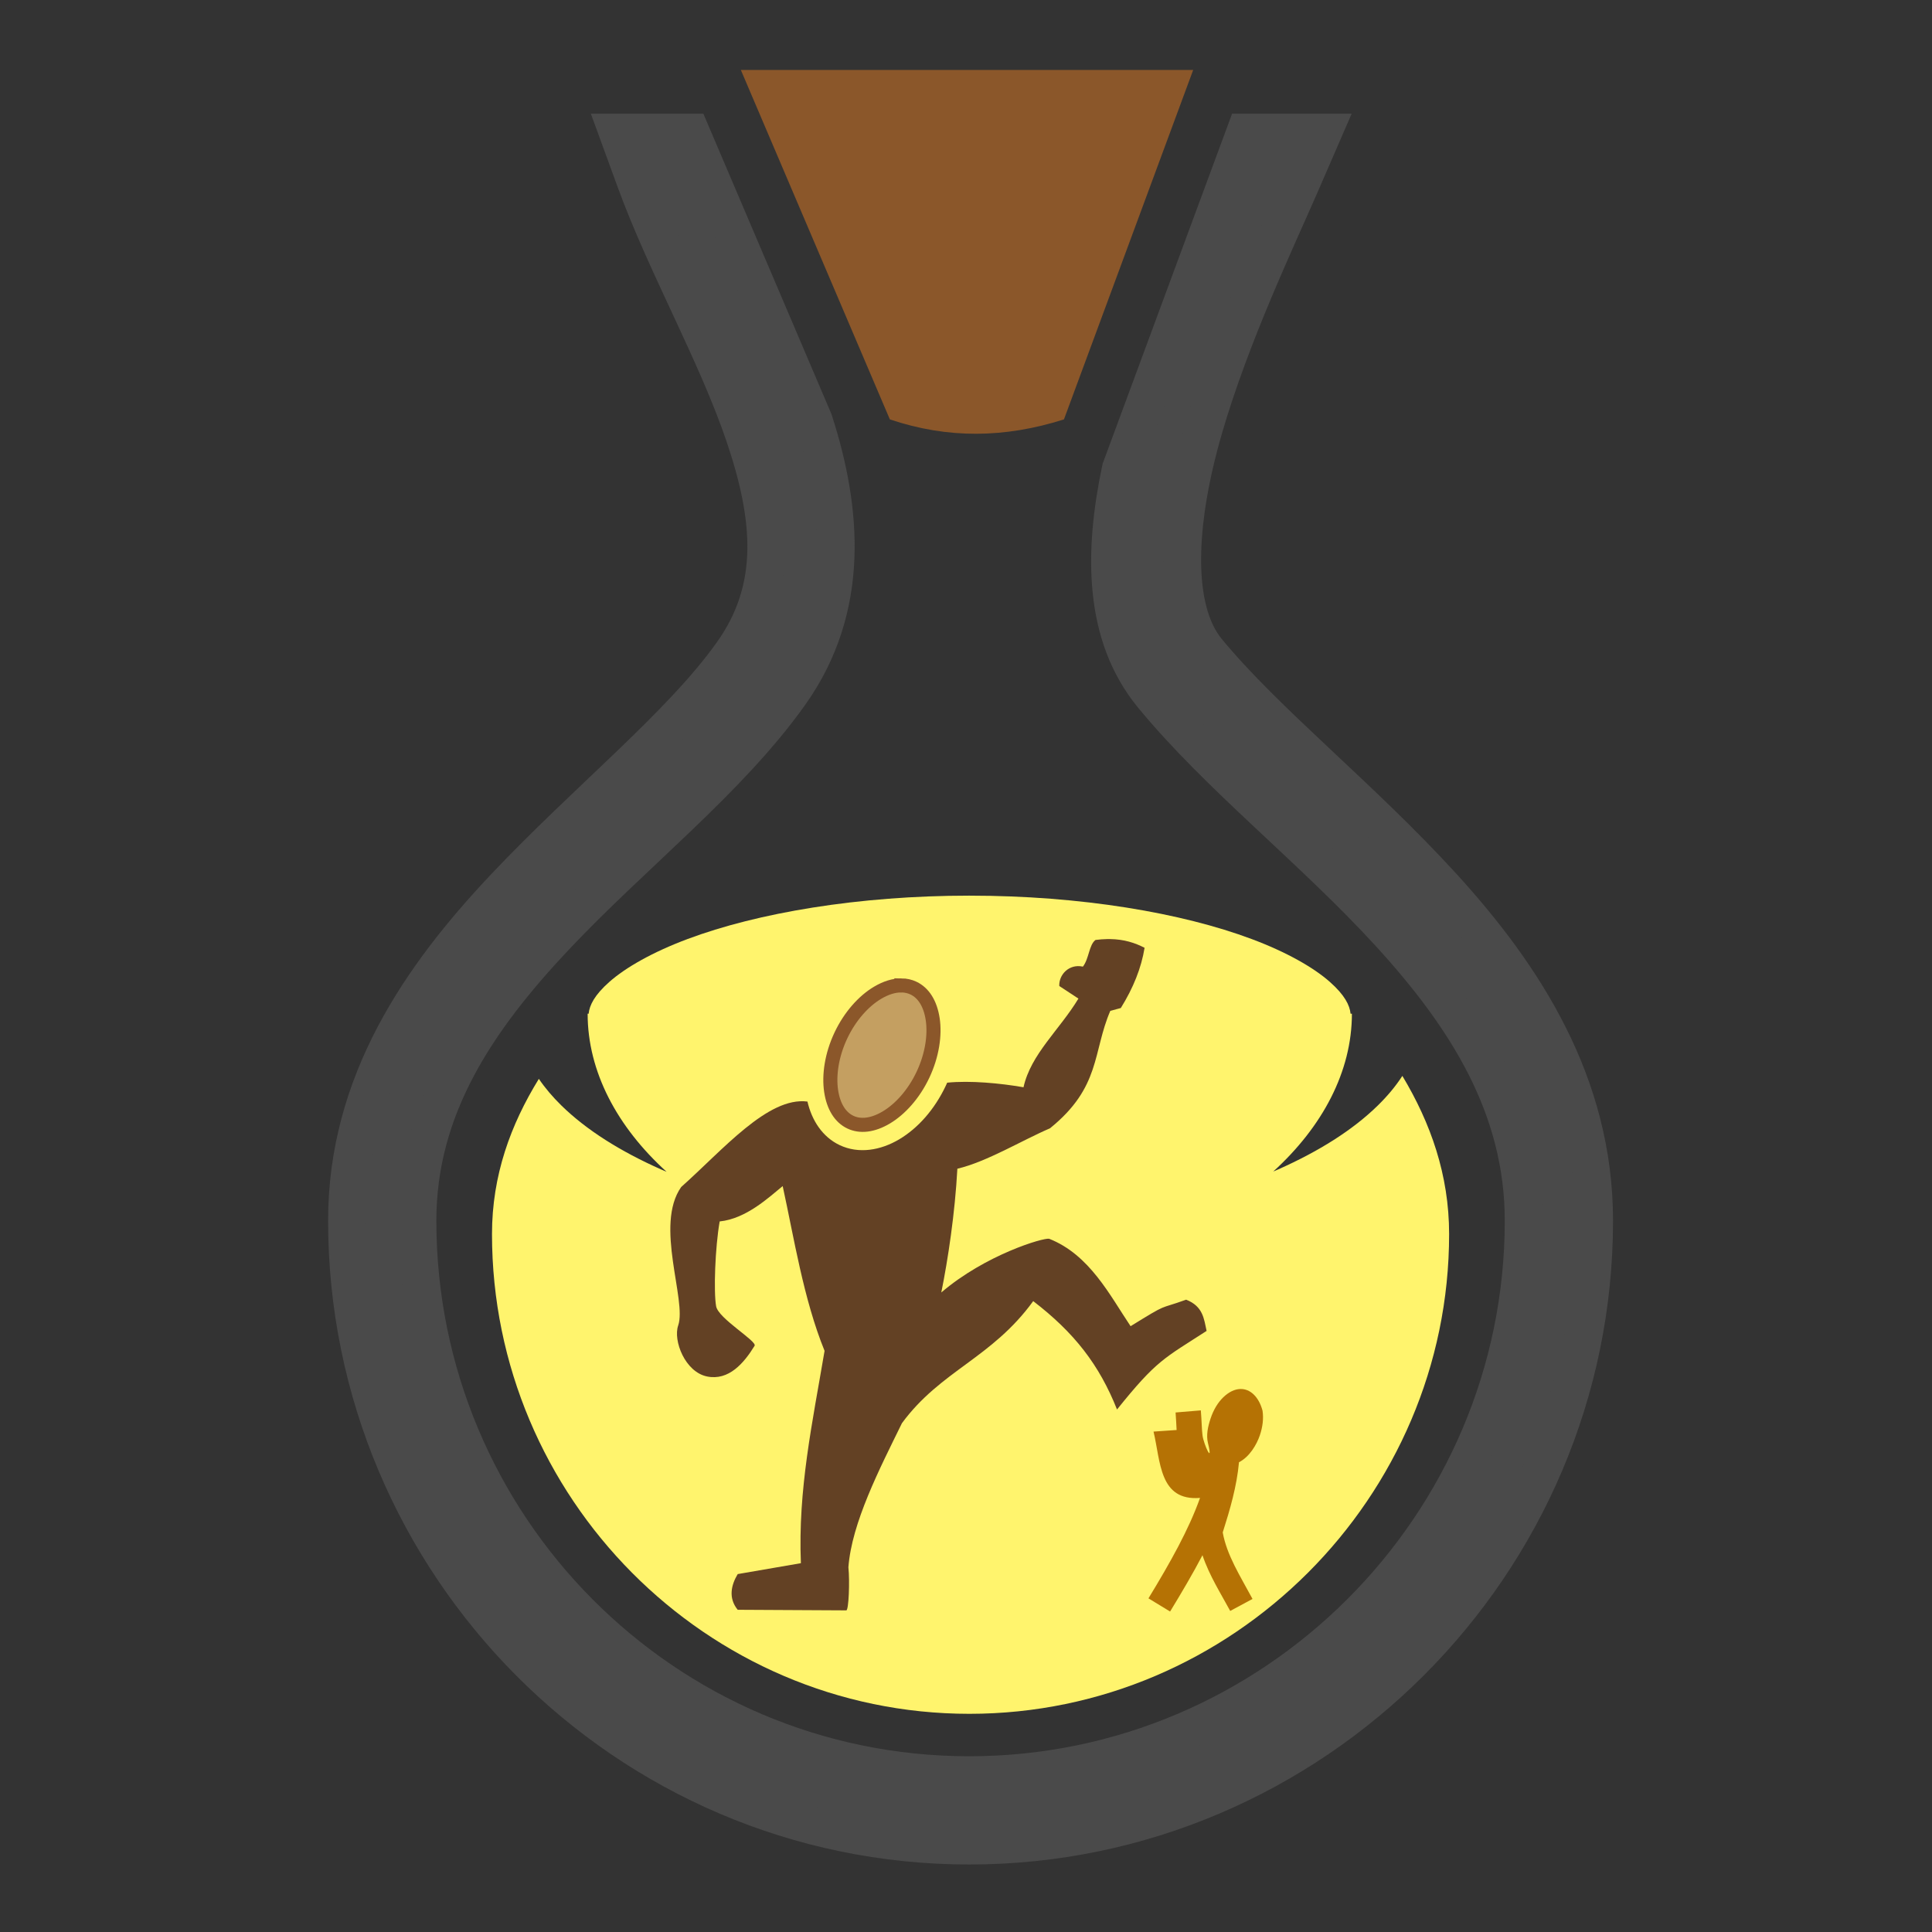 <?xml version="1.0" encoding="UTF-8" standalone="no"?>
<svg
   xmlns:dc="http://purl.org/dc/elements/1.1/"
   xmlns:cc="http://creativecommons.org/ns#"
   xmlns:rdf="http://www.w3.org/1999/02/22-rdf-syntax-ns#"
   xmlns:svg="http://www.w3.org/2000/svg"
   xmlns="http://www.w3.org/2000/svg"
   xmlns:sodipodi="http://sodipodi.sourceforge.net/DTD/sodipodi-0.dtd"
   xmlns:inkscape="http://www.inkscape.org/namespaces/inkscape"
   viewBox="0 0 512 512"
   style="height: 64px; width: 64px;"
   version="1.1"
   id="svg12"
   sodipodi:docname="potion-agrandissement.svg"
   inkscape:export-filename="/home/plic/Téléchargements/potion-agrandissement.png"
   inkscape:export-xdpi="24"
   inkscape:export-ydpi="24"
   inkscape:version="0.92.3 (2405546, 2018-03-11)">
  <rect x="0" y="0" width="512" height="512" fill="#333333" stroke="none"/>
  <defs
     id="defs16" />
  <sodipodi:namedview
     pagecolor="#ffffff"
     bordercolor="#666666"
     borderopacity="1"
     objecttolerance="10"
     gridtolerance="10"
     guidetolerance="10"
     inkscape:pageopacity="0"
     inkscape:pageshadow="2"
     inkscape:window-width="1368"
     inkscape:window-height="778"
     id="namedview14"
     showgrid="false"
     inkscape:zoom="0.4609375"
     inkscape:cx="-238.64407"
     inkscape:cy="256"
     inkscape:window-x="2456"
     inkscape:window-y="263"
     inkscape:window-maximized="0"
     inkscape:current-layer="svg12" />
  <g
     class=""
     transform="translate(0,0)"
     style="touch-action: none;"
     id="g10">
    <g
       id="g8">
      <path
         d="M196.336 18.547L235.822 111.145C251.25 116.335 266.288 116.105 281.957 111.148L316.203 18.548L196.336 18.548Z"
         class=""
         fill="#8b572a"
         fill-opacity="1"
         id="path2" />
      <path
         d="M163.73 35.12L168.31 47.67C176.595 70.375 189.89 93.59 197.268 115.354C204.644 137.118 206.368 155.736 194.128 173C180.448 192.295 155.54 212.036 133.506 235.426C111.472 258.816 91.95 286.95 91.95 323.506C91.95 414.502 165.813 489.113 256.86 489.113C347.906 489.113 422.467 414.551 422.467 323.506C422.467 287.153 403.834 258.531 382.121 234.779C360.409 211.027 335.274 191.207 319.891 172.474C310.711 161.298 311.808 138.338 319.011 113.526C326.213 88.714 338.276 63.489 344.919 48.186L350.589 35.12L330 35.12L297.018 124.307C292.39 146.27 292.218 168.227 305.448 184.337C322.942 205.639 348.034 225.189 368.328 247.389C388.623 269.587 403.778 293.496 403.778 323.505C403.778 404.357 337.714 470.425 256.858 470.425C176.005 470.425 110.638 404.41 110.638 323.505C110.638 293.557 126.392 270.23 147.108 248.239C167.828 226.249 193.148 206.689 209.371 183.809C225.455 161.124 223.323 135.209 215.661 111.505L191.399 54.612C191.283 54.347 191.157 54.074 191.042 53.81L191.059 53.81L183.089 35.12L163.73 35.12Z"
         class=""
         fill="#4a4a4a"
         fill-opacity="1"
         stroke="#4a4a4a"
         stroke-opacity="1"
         stroke-width="10"
         id="path4" />
      <path
         d="M256.955 237.354C227.429 237.354 200.711 241.929 182.203 248.854C172.949 252.316 165.789 256.404 161.471 260.224C157.543 263.7 156.208 266.427 155.997 268.644L155.73 268.644C155.73 283.991 163.538 298.634 176.646 310.531C176.141 310.314 175.621 310.104 175.123 309.881C164.396 305.101 155.441 299.503 148.736 292.929C146.506 290.742 144.496 288.397 142.799 285.909C135.319 298.049 130.384 311.497 130.384 327.049C130.384 396.819 187.129 454.181 256.901 454.181C326.673 454.181 384.031 396.821 384.031 327.051C384.031 311.328 379.108 297.567 371.641 285.121C369.839 287.903 367.641 290.511 365.175 292.929C358.47 299.503 349.515 305.099 338.788 309.882C338.344 310.08 337.88 310.267 337.432 310.462C350.492 298.577 358.269 283.962 358.269 268.645L357.915 268.645C357.705 266.429 356.369 263.702 352.44 260.227C348.123 256.407 340.963 252.317 331.71 248.857C313.2 241.931 286.48 237.357 256.955 237.357Z"
         class="selected"
         fill="#fff46d"
         fill-opacity="1"
         id="path6" />
    </g>
  </g>
  <g
     id="g28"
     class=""
     transform="matrix(0.373,0,0,0.373,160.691,242.324)">
    <g
       id="g26">
      <path
         id="path20"
         class=""
         d="m 357.796,17.533 c -0.686,-0.01 -1.372,-0.009 -2.058,0.003 -2.574,0.046 -5.301,0.247 -8.203,0.621 -4.663,3.477 -4.538,13.246 -8.952,18.954 -9.888,-2.176 -17.187,5.81 -16.779,13.777 l 13.6,8.93 c -13.526,22.345 -33.82,39.466 -39.022,63 -16.566,-2.885 -38.03,-4.903 -54.232,-3.256 -0.317,0.713 -0.632,1.426 -0.967,2.137 -7.961,16.865 -19.716,30.123 -33.039,38.064 -13.323,7.941 -28.946,10.586 -42.514,4.098 -12.117,-5.795 -19.646,-17.476 -22.757,-30.885 -28.118,-3.618 -60.113,34.404 -89.708,60.709 -19.094,27.134 4.077,80.52 -2.126,98.36 -3.741,10.756 4.885,33.1 20.544,36.263 15.336,3.098 26.122,-9.397 33.727,-21.799 2.006,-3.27 -25.782,-19.36 -27.326,-28.098 -1.844,-10.43 -0.717,-41.722 2.525,-60.271 18.983,-1.913 35.11,-17.272 44.768,-25.108 8.071,36.793 14.738,80.07 29.758,117.065 -8.645,51.14 -18.984,98.52 -16.819,150.85 l -44.894,7.75 c -4.62,7.753 -6.843,16.91 -0.02,25.365 0,0 74.398,0.412 77.207,0.412 1.673,-0.32 2.503,-20.515 1.455,-30.611 2.354,-31.588 22.146,-69.96 38.055,-102.399 27.546,-37.452 63.778,-46.092 93.254,-86.709 29.25,22.461 46.953,45.293 59.545,77.008 28.265,-35.233 33.557,-36.365 63.638,-55.832 -1.861,-8.516 -2.47,-17.504 -14.537,-22.193 -20.54,7.464 -11.65,1.68 -39.459,18.836 -14.72,-21.902 -29.08,-50.748 -57.85,-62.114 -3.86,-0.917 -45.101,11.195 -76.636,38.158 4.707,-23.282 9.712,-56.212 11.414,-87.923 20.94,-4.93 45.912,-20.178 65.79,-28.711 36.293,-29.313 30.23,-54.157 42.88,-83.47 l 7.45,-1.99 c 8.9,-14.321 14.563,-28.469 16.894,-42.79 -6.779,-3.49 -14.48,-6.059 -24.606,-6.201 z"
         inkscape:connector-curvature="0"
         style="fill:#634124;fill-opacity:1" />
      <path
         id="path22"
         class="selected"
         d="m 209.613,50.449 c -5.176,-0.044 -10.926,1.668 -16.985,5.279 -9.693,5.778 -19.438,16.398 -26.007,30.314 -6.57,13.916 -8.595,28.229 -6.922,39.442 1.672,11.213 6.592,18.74 13.615,22.1 7.023,3.358 15.93,2.441 25.623,-3.337 9.693,-5.778 19.439,-16.398 26.008,-30.314 6.569,-13.916 8.594,-28.229 6.922,-39.442 -1.673,-11.213 -6.595,-18.739 -13.618,-22.097 -2.633,-1.26 -5.531,-1.92 -8.636,-1.945 z"
         inkscape:connector-curvature="0"
         style="fill:#c49f61;fill-opacity:1;stroke:#8b572a;stroke-width:10;stroke-opacity:1" />
      <path
         id="path24"
         class=""
         d="m 450.296,337.197 c -3.779,0.138 -7.868,1.97 -11.93,5.83 -4.022,3.899 -7.021,9.026 -9.044,15.04 -2.023,6.015 -3.23,12.023 -1.899,17.495 3.899,16.016 -2.949,1.262 -3.861,-5.362 -0.577,-4.372 -0.545,-9.899 -1.203,-17.808 l -17.938,1.492 c 0.386,4.632 0.489,8.563 0.73,12.451 l -16.394,1.125 c 5.088,21.17 3.951,49.462 33.041,47.12 -7.946,22.393 -21.154,45.923 -36.644,71.36 l 15.373,9.362 c 8.272,-13.583 16.136,-26.867 22.998,-40.012 4.99,14.721 13.158,27.42 19.707,39.594 l 15.851,-8.527 c -8.94,-16.62 -18.234,-31.036 -21.162,-47.25 5.111,-16.052 10.005,-32.737 11.55,-49.875 7.515,-3.86 12.499,-12.384 14.83,-19.149 2.022,-6.014 2.736,-11.925 1.898,-17.494 -2.602,-9.75 -8.688,-15.657 -15.903,-15.392 z"
         inkscape:connector-curvature="0"
         style="fill:#b57204;fill-opacity:1" />
    </g>
  </g>
</svg>
